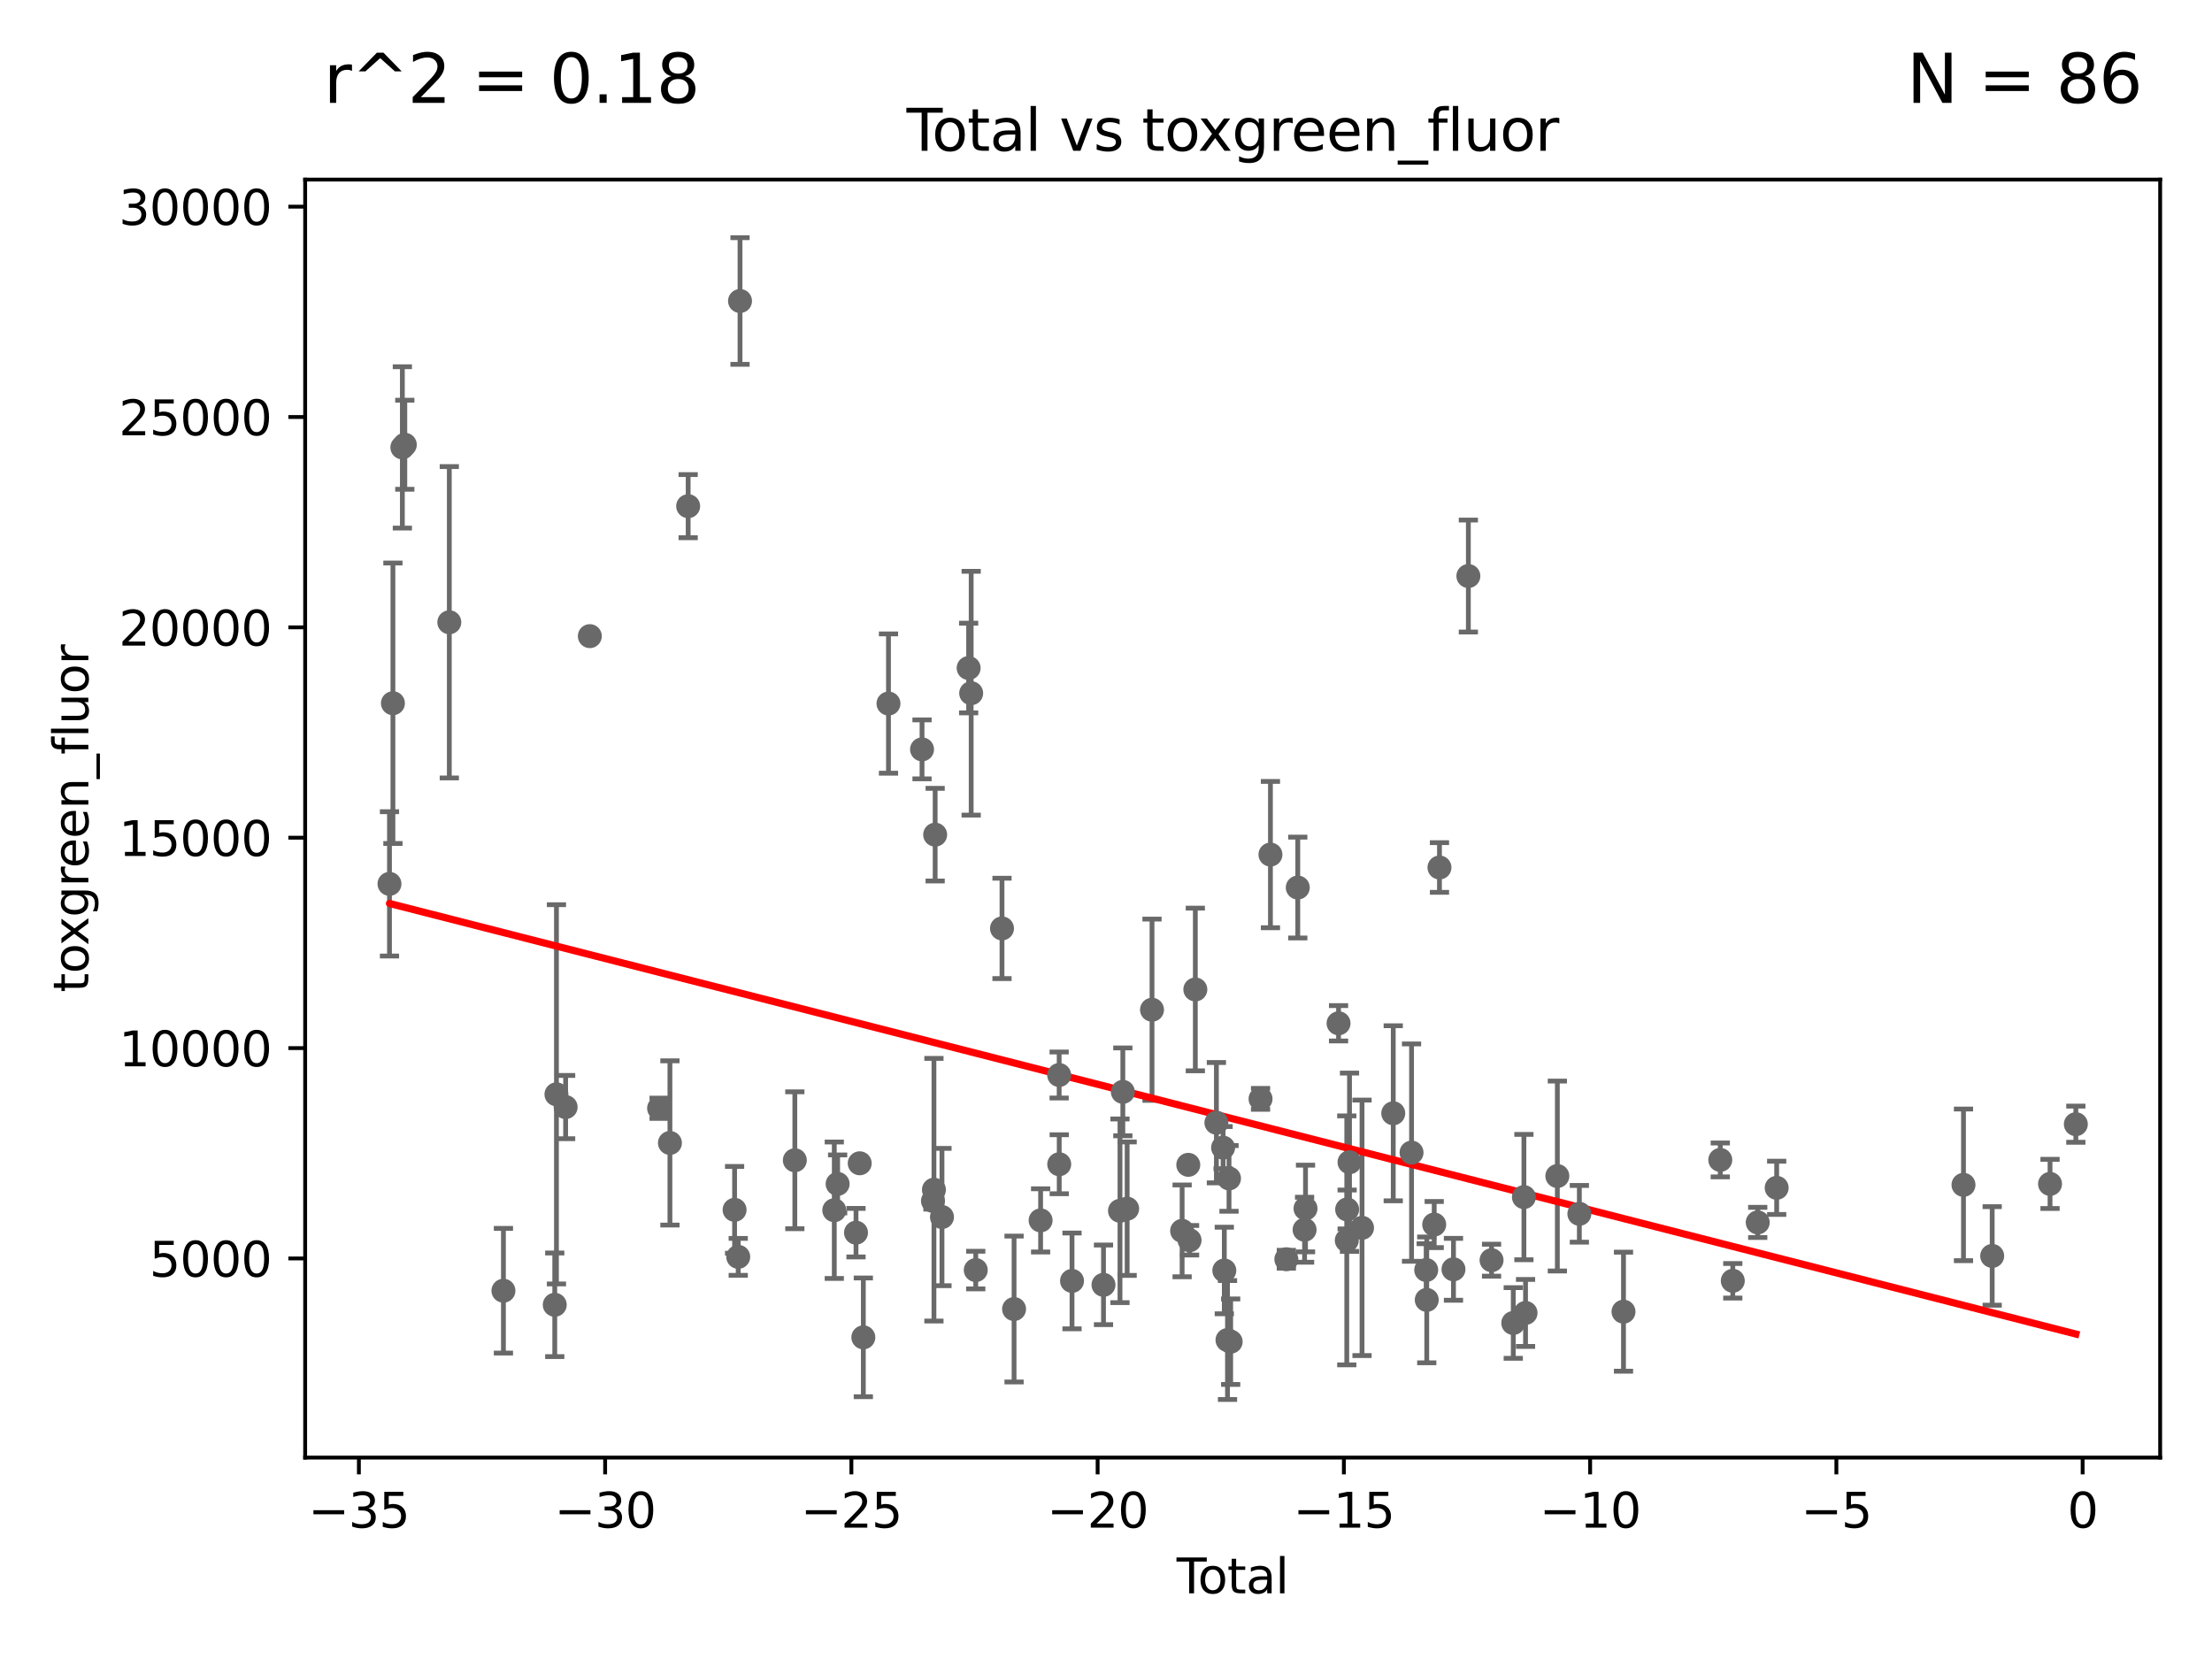 <?xml version="1.0" encoding="utf-8" standalone="no"?>
<!DOCTYPE svg PUBLIC "-//W3C//DTD SVG 1.1//EN"
  "http://www.w3.org/Graphics/SVG/1.1/DTD/svg11.dtd">
<svg xmlns:xlink="http://www.w3.org/1999/xlink" width="460.8pt" height="345.6pt" viewBox="0 0 460.8 345.6" xmlns="http://www.w3.org/2000/svg" version="1.1">
 <defs>
  <style type="text/css">*{stroke-linejoin: round; stroke-linecap: butt}</style>
 </defs>
 <g id="figure_1">
  <g id="patch_1">
   <path d="M 0 345.6 
L 460.8 345.6 
L 460.8 0 
L 0 0 
z
" style="fill: #ffffff"/>
  </g>
  <g id="axes_1">
   <g id="patch_2">
    <path d="M 63.571 303.64 
L 450 303.64 
L 450 37.411 
L 63.571 37.411 
z
" style="fill: #ffffff"/>
   </g>
   <g id="PathCollection_1">
    <defs>
     <path id="md41c1c05d7" d="M 0 1.118 
C 0.297 1.118 0.581 1 0.791 0.791 
C 1 0.581 1.118 0.297 1.118 0 
C 1.118 -0.297 1 -0.581 0.791 -0.791 
C 0.581 -1 0.297 -1.118 0 -1.118 
C -0.297 -1.118 -0.581 -1 -0.791 -0.791 
C -1 -0.581 -1.118 -0.297 -1.118 0 
C -1.118 0.297 -1 0.581 -0.791 0.791 
C -0.581 1 -0.297 1.118 0 1.118 
z
" style="stroke: #696969"/>
    </defs>
    <g clip-path="url(#pb3b4b96b3a)">
     <use xlink:href="#md41c1c05d7" x="432.435" y="234.191" style="fill: #696969; stroke: #696969"/>
     <use xlink:href="#md41c1c05d7" x="122.872" y="132.52" style="fill: #696969; stroke: #696969"/>
     <use xlink:href="#md41c1c05d7" x="220.642" y="223.946" style="fill: #696969; stroke: #696969"/>
     <use xlink:href="#md41c1c05d7" x="220.656" y="242.531" style="fill: #696969; stroke: #696969"/>
     <use xlink:href="#md41c1c05d7" x="117.831" y="230.625" style="fill: #696969; stroke: #696969"/>
     <use xlink:href="#md41c1c05d7" x="115.919" y="227.966" style="fill: #696969; stroke: #696969"/>
     <use xlink:href="#md41c1c05d7" x="115.565" y="271.815" style="fill: #696969; stroke: #696969"/>
     <use xlink:href="#md41c1c05d7" x="223.321" y="266.837" style="fill: #696969; stroke: #696969"/>
     <use xlink:href="#md41c1c05d7" x="229.879" y="267.654" style="fill: #696969; stroke: #696969"/>
     <use xlink:href="#md41c1c05d7" x="216.778" y="254.229" style="fill: #696969; stroke: #696969"/>
     <use xlink:href="#md41c1c05d7" x="233.313" y="252.233" style="fill: #696969; stroke: #696969"/>
     <use xlink:href="#md41c1c05d7" x="234.807" y="251.791" style="fill: #696969; stroke: #696969"/>
     <use xlink:href="#md41c1c05d7" x="104.874" y="268.881" style="fill: #696969; stroke: #696969"/>
     <use xlink:href="#md41c1c05d7" x="239.985" y="210.347" style="fill: #696969; stroke: #696969"/>
     <use xlink:href="#md41c1c05d7" x="246.258" y="256.41" style="fill: #696969; stroke: #696969"/>
     <use xlink:href="#md41c1c05d7" x="247.54" y="242.656" style="fill: #696969; stroke: #696969"/>
     <use xlink:href="#md41c1c05d7" x="165.578" y="241.702" style="fill: #696969; stroke: #696969"/>
     <use xlink:href="#md41c1c05d7" x="249.009" y="206.124" style="fill: #696969; stroke: #696969"/>
     <use xlink:href="#md41c1c05d7" x="93.6" y="129.629" style="fill: #696969; stroke: #696969"/>
     <use xlink:href="#md41c1c05d7" x="233.907" y="227.454" style="fill: #696969; stroke: #696969"/>
     <use xlink:href="#md41c1c05d7" x="211.249" y="272.697" style="fill: #696969; stroke: #696969"/>
     <use xlink:href="#md41c1c05d7" x="208.734" y="193.406" style="fill: #696969; stroke: #696969"/>
     <use xlink:href="#md41c1c05d7" x="203.268" y="264.579" style="fill: #696969; stroke: #696969"/>
     <use xlink:href="#md41c1c05d7" x="173.797" y="252.112" style="fill: #696969; stroke: #696969"/>
     <use xlink:href="#md41c1c05d7" x="174.494" y="246.632" style="fill: #696969; stroke: #696969"/>
     <use xlink:href="#md41c1c05d7" x="178.322" y="256.788" style="fill: #696969; stroke: #696969"/>
     <use xlink:href="#md41c1c05d7" x="179.094" y="242.335" style="fill: #696969; stroke: #696969"/>
     <use xlink:href="#md41c1c05d7" x="154.159" y="62.705" style="fill: #696969; stroke: #696969"/>
     <use xlink:href="#md41c1c05d7" x="153.787" y="261.826" style="fill: #696969; stroke: #696969"/>
     <use xlink:href="#md41c1c05d7" x="153.029" y="252.031" style="fill: #696969; stroke: #696969"/>
     <use xlink:href="#md41c1c05d7" x="179.849" y="278.595" style="fill: #696969; stroke: #696969"/>
     <use xlink:href="#md41c1c05d7" x="185.087" y="146.561" style="fill: #696969; stroke: #696969"/>
     <use xlink:href="#md41c1c05d7" x="143.356" y="105.443" style="fill: #696969; stroke: #696969"/>
     <use xlink:href="#md41c1c05d7" x="192.076" y="156.108" style="fill: #696969; stroke: #696969"/>
     <use xlink:href="#md41c1c05d7" x="139.558" y="238.096" style="fill: #696969; stroke: #696969"/>
     <use xlink:href="#md41c1c05d7" x="194.355" y="250.181" style="fill: #696969; stroke: #696969"/>
     <use xlink:href="#md41c1c05d7" x="137.302" y="230.877" style="fill: #696969; stroke: #696969"/>
     <use xlink:href="#md41c1c05d7" x="194.556" y="247.84" style="fill: #696969; stroke: #696969"/>
     <use xlink:href="#md41c1c05d7" x="194.81" y="173.877" style="fill: #696969; stroke: #696969"/>
     <use xlink:href="#md41c1c05d7" x="196.23" y="253.53" style="fill: #696969; stroke: #696969"/>
     <use xlink:href="#md41c1c05d7" x="201.786" y="139.164" style="fill: #696969; stroke: #696969"/>
     <use xlink:href="#md41c1c05d7" x="202.313" y="144.407" style="fill: #696969; stroke: #696969"/>
     <use xlink:href="#md41c1c05d7" x="253.398" y="233.879" style="fill: #696969; stroke: #696969"/>
     <use xlink:href="#md41c1c05d7" x="254.793" y="239.074" style="fill: #696969; stroke: #696969"/>
     <use xlink:href="#md41c1c05d7" x="247.809" y="258.366" style="fill: #696969; stroke: #696969"/>
     <use xlink:href="#md41c1c05d7" x="255.711" y="279.151" style="fill: #696969; stroke: #696969"/>
     <use xlink:href="#md41c1c05d7" x="255.047" y="264.67" style="fill: #696969; stroke: #696969"/>
     <use xlink:href="#md41c1c05d7" x="297.219" y="270.793" style="fill: #696969; stroke: #696969"/>
     <use xlink:href="#md41c1c05d7" x="298.772" y="255.098" style="fill: #696969; stroke: #696969"/>
     <use xlink:href="#md41c1c05d7" x="299.868" y="180.716" style="fill: #696969; stroke: #696969"/>
     <use xlink:href="#md41c1c05d7" x="302.786" y="264.42" style="fill: #696969; stroke: #696969"/>
     <use xlink:href="#md41c1c05d7" x="305.886" y="119.997" style="fill: #696969; stroke: #696969"/>
     <use xlink:href="#md41c1c05d7" x="310.718" y="262.521" style="fill: #696969; stroke: #696969"/>
     <use xlink:href="#md41c1c05d7" x="315.241" y="275.604" style="fill: #696969; stroke: #696969"/>
     <use xlink:href="#md41c1c05d7" x="317.459" y="249.374" style="fill: #696969; stroke: #696969"/>
     <use xlink:href="#md41c1c05d7" x="294.051" y="240.107" style="fill: #696969; stroke: #696969"/>
     <use xlink:href="#md41c1c05d7" x="317.799" y="273.511" style="fill: #696969; stroke: #696969"/>
     <use xlink:href="#md41c1c05d7" x="329.01" y="252.861" style="fill: #696969; stroke: #696969"/>
     <use xlink:href="#md41c1c05d7" x="338.205" y="273.248" style="fill: #696969; stroke: #696969"/>
     <use xlink:href="#md41c1c05d7" x="358.365" y="241.633" style="fill: #696969; stroke: #696969"/>
     <use xlink:href="#md41c1c05d7" x="360.972" y="266.811" style="fill: #696969; stroke: #696969"/>
     <use xlink:href="#md41c1c05d7" x="366.167" y="254.652" style="fill: #696969; stroke: #696969"/>
     <use xlink:href="#md41c1c05d7" x="370.114" y="247.446" style="fill: #696969; stroke: #696969"/>
     <use xlink:href="#md41c1c05d7" x="409.03" y="246.825" style="fill: #696969; stroke: #696969"/>
     <use xlink:href="#md41c1c05d7" x="415.01" y="261.634" style="fill: #696969; stroke: #696969"/>
     <use xlink:href="#md41c1c05d7" x="427.061" y="246.629" style="fill: #696969; stroke: #696969"/>
     <use xlink:href="#md41c1c05d7" x="324.424" y="244.989" style="fill: #696969; stroke: #696969"/>
     <use xlink:href="#md41c1c05d7" x="290.24" y="231.917" style="fill: #696969; stroke: #696969"/>
     <use xlink:href="#md41c1c05d7" x="297.106" y="264.565" style="fill: #696969; stroke: #696969"/>
     <use xlink:href="#md41c1c05d7" x="281.128" y="242.114" style="fill: #696969; stroke: #696969"/>
     <use xlink:href="#md41c1c05d7" x="262.596" y="228.914" style="fill: #696969; stroke: #696969"/>
     <use xlink:href="#md41c1c05d7" x="256.026" y="245.486" style="fill: #696969; stroke: #696969"/>
     <use xlink:href="#md41c1c05d7" x="283.735" y="255.777" style="fill: #696969; stroke: #696969"/>
     <use xlink:href="#md41c1c05d7" x="81.136" y="184.127" style="fill: #696969; stroke: #696969"/>
     <use xlink:href="#md41c1c05d7" x="264.656" y="178.023" style="fill: #696969; stroke: #696969"/>
     <use xlink:href="#md41c1c05d7" x="267.97" y="262.325" style="fill: #696969; stroke: #696969"/>
     <use xlink:href="#md41c1c05d7" x="270.35" y="184.893" style="fill: #696969; stroke: #696969"/>
     <use xlink:href="#md41c1c05d7" x="271.769" y="256.179" style="fill: #696969; stroke: #696969"/>
     <use xlink:href="#md41c1c05d7" x="256.371" y="279.5" style="fill: #696969; stroke: #696969"/>
     <use xlink:href="#md41c1c05d7" x="81.852" y="146.496" style="fill: #696969; stroke: #696969"/>
     <use xlink:href="#md41c1c05d7" x="83.819" y="93.206" style="fill: #696969; stroke: #696969"/>
     <use xlink:href="#md41c1c05d7" x="278.845" y="213.171" style="fill: #696969; stroke: #696969"/>
     <use xlink:href="#md41c1c05d7" x="280.558" y="258.392" style="fill: #696969; stroke: #696969"/>
     <use xlink:href="#md41c1c05d7" x="84.33" y="92.646" style="fill: #696969; stroke: #696969"/>
     <use xlink:href="#md41c1c05d7" x="280.635" y="251.952" style="fill: #696969; stroke: #696969"/>
     <use xlink:href="#md41c1c05d7" x="271.963" y="251.752" style="fill: #696969; stroke: #696969"/>
    </g>
   </g>
   <g id="matplotlib.axis_1">
    <g id="xtick_1">
     <g id="line2d_1">
      <defs>
       <path id="m4fce1cc117" d="M 0 0 
L 0 3.5 
" style="stroke: #000000; stroke-width: 0.8"/>
      </defs>
      <g>
       <use xlink:href="#m4fce1cc117" x="74.761" y="303.64" style="stroke: #000000; stroke-width: 0.8"/>
      </g>
     </g>
     <g id="text_1">
      <!-- −35 -->
      <g transform="translate(64.208 318.238)scale(0.1 -0.1)">
       <defs>
        <path id="DejaVuSans-2212" d="M 678 2272 
L 4684 2272 
L 4684 1741 
L 678 1741 
L 678 2272 
z
" transform="scale(0.016)"/>
        <path id="DejaVuSans-33" d="M 2597 2516 
Q 3050 2419 3304 2112 
Q 3559 1806 3559 1356 
Q 3559 666 3084 287 
Q 2609 -91 1734 -91 
Q 1441 -91 1130 -33 
Q 819 25 488 141 
L 488 750 
Q 750 597 1062 519 
Q 1375 441 1716 441 
Q 2309 441 2620 675 
Q 2931 909 2931 1356 
Q 2931 1769 2642 2001 
Q 2353 2234 1838 2234 
L 1294 2234 
L 1294 2753 
L 1863 2753 
Q 2328 2753 2575 2939 
Q 2822 3125 2822 3475 
Q 2822 3834 2567 4026 
Q 2313 4219 1838 4219 
Q 1578 4219 1281 4162 
Q 984 4106 628 3988 
L 628 4550 
Q 988 4650 1302 4700 
Q 1616 4750 1894 4750 
Q 2613 4750 3031 4423 
Q 3450 4097 3450 3541 
Q 3450 3153 3228 2886 
Q 3006 2619 2597 2516 
z
" transform="scale(0.016)"/>
        <path id="DejaVuSans-35" d="M 691 4666 
L 3169 4666 
L 3169 4134 
L 1269 4134 
L 1269 2991 
Q 1406 3038 1543 3061 
Q 1681 3084 1819 3084 
Q 2600 3084 3056 2656 
Q 3513 2228 3513 1497 
Q 3513 744 3044 326 
Q 2575 -91 1722 -91 
Q 1428 -91 1123 -41 
Q 819 9 494 109 
L 494 744 
Q 775 591 1075 516 
Q 1375 441 1709 441 
Q 2250 441 2565 725 
Q 2881 1009 2881 1497 
Q 2881 1984 2565 2268 
Q 2250 2553 1709 2553 
Q 1456 2553 1204 2497 
Q 953 2441 691 2322 
L 691 4666 
z
" transform="scale(0.016)"/>
       </defs>
       <use xlink:href="#DejaVuSans-2212"/>
       <use xlink:href="#DejaVuSans-33" x="83.789"/>
       <use xlink:href="#DejaVuSans-35" x="147.412"/>
      </g>
     </g>
    </g>
    <g id="xtick_2">
     <g id="line2d_2">
      <g>
       <use xlink:href="#m4fce1cc117" x="126.059" y="303.64" style="stroke: #000000; stroke-width: 0.8"/>
      </g>
     </g>
     <g id="text_2">
      <!-- −30 -->
      <g transform="translate(115.507 318.238)scale(0.1 -0.1)">
       <defs>
        <path id="DejaVuSans-30" d="M 2034 4250 
Q 1547 4250 1301 3770 
Q 1056 3291 1056 2328 
Q 1056 1369 1301 889 
Q 1547 409 2034 409 
Q 2525 409 2770 889 
Q 3016 1369 3016 2328 
Q 3016 3291 2770 3770 
Q 2525 4250 2034 4250 
z
M 2034 4750 
Q 2819 4750 3233 4129 
Q 3647 3509 3647 2328 
Q 3647 1150 3233 529 
Q 2819 -91 2034 -91 
Q 1250 -91 836 529 
Q 422 1150 422 2328 
Q 422 3509 836 4129 
Q 1250 4750 2034 4750 
z
" transform="scale(0.016)"/>
       </defs>
       <use xlink:href="#DejaVuSans-2212"/>
       <use xlink:href="#DejaVuSans-33" x="83.789"/>
       <use xlink:href="#DejaVuSans-30" x="147.412"/>
      </g>
     </g>
    </g>
    <g id="xtick_3">
     <g id="line2d_3">
      <g>
       <use xlink:href="#m4fce1cc117" x="177.358" y="303.64" style="stroke: #000000; stroke-width: 0.8"/>
      </g>
     </g>
     <g id="text_3">
      <!-- −25 -->
      <g transform="translate(166.806 318.238)scale(0.1 -0.1)">
       <defs>
        <path id="DejaVuSans-32" d="M 1228 531 
L 3431 531 
L 3431 0 
L 469 0 
L 469 531 
Q 828 903 1448 1529 
Q 2069 2156 2228 2338 
Q 2531 2678 2651 2914 
Q 2772 3150 2772 3378 
Q 2772 3750 2511 3984 
Q 2250 4219 1831 4219 
Q 1534 4219 1204 4116 
Q 875 4013 500 3803 
L 500 4441 
Q 881 4594 1212 4672 
Q 1544 4750 1819 4750 
Q 2544 4750 2975 4387 
Q 3406 4025 3406 3419 
Q 3406 3131 3298 2873 
Q 3191 2616 2906 2266 
Q 2828 2175 2409 1742 
Q 1991 1309 1228 531 
z
" transform="scale(0.016)"/>
       </defs>
       <use xlink:href="#DejaVuSans-2212"/>
       <use xlink:href="#DejaVuSans-32" x="83.789"/>
       <use xlink:href="#DejaVuSans-35" x="147.412"/>
      </g>
     </g>
    </g>
    <g id="xtick_4">
     <g id="line2d_4">
      <g>
       <use xlink:href="#m4fce1cc117" x="228.656" y="303.64" style="stroke: #000000; stroke-width: 0.8"/>
      </g>
     </g>
     <g id="text_4">
      <!-- −20 -->
      <g transform="translate(218.104 318.238)scale(0.1 -0.1)">
       <use xlink:href="#DejaVuSans-2212"/>
       <use xlink:href="#DejaVuSans-32" x="83.789"/>
       <use xlink:href="#DejaVuSans-30" x="147.412"/>
      </g>
     </g>
    </g>
    <g id="xtick_5">
     <g id="line2d_5">
      <g>
       <use xlink:href="#m4fce1cc117" x="279.955" y="303.64" style="stroke: #000000; stroke-width: 0.8"/>
      </g>
     </g>
     <g id="text_5">
      <!-- −15 -->
      <g transform="translate(269.403 318.238)scale(0.1 -0.1)">
       <defs>
        <path id="DejaVuSans-31" d="M 794 531 
L 1825 531 
L 1825 4091 
L 703 3866 
L 703 4441 
L 1819 4666 
L 2450 4666 
L 2450 531 
L 3481 531 
L 3481 0 
L 794 0 
L 794 531 
z
" transform="scale(0.016)"/>
       </defs>
       <use xlink:href="#DejaVuSans-2212"/>
       <use xlink:href="#DejaVuSans-31" x="83.789"/>
       <use xlink:href="#DejaVuSans-35" x="147.412"/>
      </g>
     </g>
    </g>
    <g id="xtick_6">
     <g id="line2d_6">
      <g>
       <use xlink:href="#m4fce1cc117" x="331.253" y="303.64" style="stroke: #000000; stroke-width: 0.8"/>
      </g>
     </g>
     <g id="text_6">
      <!-- −10 -->
      <g transform="translate(320.701 318.238)scale(0.1 -0.1)">
       <use xlink:href="#DejaVuSans-2212"/>
       <use xlink:href="#DejaVuSans-31" x="83.789"/>
       <use xlink:href="#DejaVuSans-30" x="147.412"/>
      </g>
     </g>
    </g>
    <g id="xtick_7">
     <g id="line2d_7">
      <g>
       <use xlink:href="#m4fce1cc117" x="382.552" y="303.64" style="stroke: #000000; stroke-width: 0.8"/>
      </g>
     </g>
     <g id="text_7">
      <!-- −5 -->
      <g transform="translate(375.181 318.238)scale(0.1 -0.1)">
       <use xlink:href="#DejaVuSans-2212"/>
       <use xlink:href="#DejaVuSans-35" x="83.789"/>
      </g>
     </g>
    </g>
    <g id="xtick_8">
     <g id="line2d_8">
      <g>
       <use xlink:href="#m4fce1cc117" x="433.851" y="303.64" style="stroke: #000000; stroke-width: 0.8"/>
      </g>
     </g>
     <g id="text_8">
      <!-- 0 -->
      <g transform="translate(430.669 318.238)scale(0.1 -0.1)">
       <use xlink:href="#DejaVuSans-30"/>
      </g>
     </g>
    </g>
    <g id="text_9">
     <!-- Total -->
     <g transform="translate(245.109 331.917)scale(0.1 -0.1)">
      <defs>
       <path id="DejaVuSans-54" d="M -19 4666 
L 3928 4666 
L 3928 4134 
L 2272 4134 
L 2272 0 
L 1638 0 
L 1638 4134 
L -19 4134 
L -19 4666 
z
" transform="scale(0.016)"/>
       <path id="DejaVuSans-6f" d="M 1959 3097 
Q 1497 3097 1228 2736 
Q 959 2375 959 1747 
Q 959 1119 1226 758 
Q 1494 397 1959 397 
Q 2419 397 2687 759 
Q 2956 1122 2956 1747 
Q 2956 2369 2687 2733 
Q 2419 3097 1959 3097 
z
M 1959 3584 
Q 2709 3584 3137 3096 
Q 3566 2609 3566 1747 
Q 3566 888 3137 398 
Q 2709 -91 1959 -91 
Q 1206 -91 779 398 
Q 353 888 353 1747 
Q 353 2609 779 3096 
Q 1206 3584 1959 3584 
z
" transform="scale(0.016)"/>
       <path id="DejaVuSans-74" d="M 1172 4494 
L 1172 3500 
L 2356 3500 
L 2356 3053 
L 1172 3053 
L 1172 1153 
Q 1172 725 1289 603 
Q 1406 481 1766 481 
L 2356 481 
L 2356 0 
L 1766 0 
Q 1100 0 847 248 
Q 594 497 594 1153 
L 594 3053 
L 172 3053 
L 172 3500 
L 594 3500 
L 594 4494 
L 1172 4494 
z
" transform="scale(0.016)"/>
       <path id="DejaVuSans-61" d="M 2194 1759 
Q 1497 1759 1228 1600 
Q 959 1441 959 1056 
Q 959 750 1161 570 
Q 1363 391 1709 391 
Q 2188 391 2477 730 
Q 2766 1069 2766 1631 
L 2766 1759 
L 2194 1759 
z
M 3341 1997 
L 3341 0 
L 2766 0 
L 2766 531 
Q 2569 213 2275 61 
Q 1981 -91 1556 -91 
Q 1019 -91 701 211 
Q 384 513 384 1019 
Q 384 1609 779 1909 
Q 1175 2209 1959 2209 
L 2766 2209 
L 2766 2266 
Q 2766 2663 2505 2880 
Q 2244 3097 1772 3097 
Q 1472 3097 1187 3025 
Q 903 2953 641 2809 
L 641 3341 
Q 956 3463 1253 3523 
Q 1550 3584 1831 3584 
Q 2591 3584 2966 3190 
Q 3341 2797 3341 1997 
z
" transform="scale(0.016)"/>
       <path id="DejaVuSans-6c" d="M 603 4863 
L 1178 4863 
L 1178 0 
L 603 0 
L 603 4863 
z
" transform="scale(0.016)"/>
      </defs>
      <use xlink:href="#DejaVuSans-54"/>
      <use xlink:href="#DejaVuSans-6f" x="44.084"/>
      <use xlink:href="#DejaVuSans-74" x="105.266"/>
      <use xlink:href="#DejaVuSans-61" x="144.475"/>
      <use xlink:href="#DejaVuSans-6c" x="205.754"/>
     </g>
    </g>
   </g>
   <g id="matplotlib.axis_2">
    <g id="ytick_1">
     <g id="line2d_9">
      <defs>
       <path id="m0f28068691" d="M 0 0 
L -3.5 0 
" style="stroke: #000000; stroke-width: 0.8"/>
      </defs>
      <g>
       <use xlink:href="#m0f28068691" x="63.571" y="262.154" style="stroke: #000000; stroke-width: 0.8"/>
      </g>
     </g>
     <g id="text_10">
      <!-- 5000 -->
      <g transform="translate(31.121 265.953)scale(0.1 -0.1)">
       <use xlink:href="#DejaVuSans-35"/>
       <use xlink:href="#DejaVuSans-30" x="63.623"/>
       <use xlink:href="#DejaVuSans-30" x="127.246"/>
       <use xlink:href="#DejaVuSans-30" x="190.869"/>
      </g>
     </g>
    </g>
    <g id="ytick_2">
     <g id="line2d_10">
      <g>
       <use xlink:href="#m0f28068691" x="63.571" y="218.334" style="stroke: #000000; stroke-width: 0.8"/>
      </g>
     </g>
     <g id="text_11">
      <!-- 10000 -->
      <g transform="translate(24.759 222.133)scale(0.1 -0.1)">
       <use xlink:href="#DejaVuSans-31"/>
       <use xlink:href="#DejaVuSans-30" x="63.623"/>
       <use xlink:href="#DejaVuSans-30" x="127.246"/>
       <use xlink:href="#DejaVuSans-30" x="190.869"/>
       <use xlink:href="#DejaVuSans-30" x="254.492"/>
      </g>
     </g>
    </g>
    <g id="ytick_3">
     <g id="line2d_11">
      <g>
       <use xlink:href="#m0f28068691" x="63.571" y="174.513" style="stroke: #000000; stroke-width: 0.8"/>
      </g>
     </g>
     <g id="text_12">
      <!-- 15000 -->
      <g transform="translate(24.759 178.312)scale(0.1 -0.1)">
       <use xlink:href="#DejaVuSans-31"/>
       <use xlink:href="#DejaVuSans-35" x="63.623"/>
       <use xlink:href="#DejaVuSans-30" x="127.246"/>
       <use xlink:href="#DejaVuSans-30" x="190.869"/>
       <use xlink:href="#DejaVuSans-30" x="254.492"/>
      </g>
     </g>
    </g>
    <g id="ytick_4">
     <g id="line2d_12">
      <g>
       <use xlink:href="#m0f28068691" x="63.571" y="130.692" style="stroke: #000000; stroke-width: 0.8"/>
      </g>
     </g>
     <g id="text_13">
      <!-- 20000 -->
      <g transform="translate(24.759 134.492)scale(0.1 -0.1)">
       <use xlink:href="#DejaVuSans-32"/>
       <use xlink:href="#DejaVuSans-30" x="63.623"/>
       <use xlink:href="#DejaVuSans-30" x="127.246"/>
       <use xlink:href="#DejaVuSans-30" x="190.869"/>
       <use xlink:href="#DejaVuSans-30" x="254.492"/>
      </g>
     </g>
    </g>
    <g id="ytick_5">
     <g id="line2d_13">
      <g>
       <use xlink:href="#m0f28068691" x="63.571" y="86.872" style="stroke: #000000; stroke-width: 0.8"/>
      </g>
     </g>
     <g id="text_14">
      <!-- 25000 -->
      <g transform="translate(24.759 90.671)scale(0.1 -0.1)">
       <use xlink:href="#DejaVuSans-32"/>
       <use xlink:href="#DejaVuSans-35" x="63.623"/>
       <use xlink:href="#DejaVuSans-30" x="127.246"/>
       <use xlink:href="#DejaVuSans-30" x="190.869"/>
       <use xlink:href="#DejaVuSans-30" x="254.492"/>
      </g>
     </g>
    </g>
    <g id="ytick_6">
     <g id="line2d_14">
      <g>
       <use xlink:href="#m0f28068691" x="63.571" y="43.051" style="stroke: #000000; stroke-width: 0.8"/>
      </g>
     </g>
     <g id="text_15">
      <!-- 30000 -->
      <g transform="translate(24.759 46.85)scale(0.1 -0.1)">
       <use xlink:href="#DejaVuSans-33"/>
       <use xlink:href="#DejaVuSans-30" x="63.623"/>
       <use xlink:href="#DejaVuSans-30" x="127.246"/>
       <use xlink:href="#DejaVuSans-30" x="190.869"/>
       <use xlink:href="#DejaVuSans-30" x="254.492"/>
      </g>
     </g>
    </g>
    <g id="text_16">
     <!-- toxgreen_fluor -->
     <g transform="translate(18.401 206.72)rotate(-90)scale(0.1 -0.1)">
      <defs>
       <path id="DejaVuSans-78" d="M 3513 3500 
L 2247 1797 
L 3578 0 
L 2900 0 
L 1881 1375 
L 863 0 
L 184 0 
L 1544 1831 
L 300 3500 
L 978 3500 
L 1906 2253 
L 2834 3500 
L 3513 3500 
z
" transform="scale(0.016)"/>
       <path id="DejaVuSans-67" d="M 2906 1791 
Q 2906 2416 2648 2759 
Q 2391 3103 1925 3103 
Q 1463 3103 1205 2759 
Q 947 2416 947 1791 
Q 947 1169 1205 825 
Q 1463 481 1925 481 
Q 2391 481 2648 825 
Q 2906 1169 2906 1791 
z
M 3481 434 
Q 3481 -459 3084 -895 
Q 2688 -1331 1869 -1331 
Q 1566 -1331 1297 -1286 
Q 1028 -1241 775 -1147 
L 775 -588 
Q 1028 -725 1275 -790 
Q 1522 -856 1778 -856 
Q 2344 -856 2625 -561 
Q 2906 -266 2906 331 
L 2906 616 
Q 2728 306 2450 153 
Q 2172 0 1784 0 
Q 1141 0 747 490 
Q 353 981 353 1791 
Q 353 2603 747 3093 
Q 1141 3584 1784 3584 
Q 2172 3584 2450 3431 
Q 2728 3278 2906 2969 
L 2906 3500 
L 3481 3500 
L 3481 434 
z
" transform="scale(0.016)"/>
       <path id="DejaVuSans-72" d="M 2631 2963 
Q 2534 3019 2420 3045 
Q 2306 3072 2169 3072 
Q 1681 3072 1420 2755 
Q 1159 2438 1159 1844 
L 1159 0 
L 581 0 
L 581 3500 
L 1159 3500 
L 1159 2956 
Q 1341 3275 1631 3429 
Q 1922 3584 2338 3584 
Q 2397 3584 2469 3576 
Q 2541 3569 2628 3553 
L 2631 2963 
z
" transform="scale(0.016)"/>
       <path id="DejaVuSans-65" d="M 3597 1894 
L 3597 1613 
L 953 1613 
Q 991 1019 1311 708 
Q 1631 397 2203 397 
Q 2534 397 2845 478 
Q 3156 559 3463 722 
L 3463 178 
Q 3153 47 2828 -22 
Q 2503 -91 2169 -91 
Q 1331 -91 842 396 
Q 353 884 353 1716 
Q 353 2575 817 3079 
Q 1281 3584 2069 3584 
Q 2775 3584 3186 3129 
Q 3597 2675 3597 1894 
z
M 3022 2063 
Q 3016 2534 2758 2815 
Q 2500 3097 2075 3097 
Q 1594 3097 1305 2825 
Q 1016 2553 972 2059 
L 3022 2063 
z
" transform="scale(0.016)"/>
       <path id="DejaVuSans-6e" d="M 3513 2113 
L 3513 0 
L 2938 0 
L 2938 2094 
Q 2938 2591 2744 2837 
Q 2550 3084 2163 3084 
Q 1697 3084 1428 2787 
Q 1159 2491 1159 1978 
L 1159 0 
L 581 0 
L 581 3500 
L 1159 3500 
L 1159 2956 
Q 1366 3272 1645 3428 
Q 1925 3584 2291 3584 
Q 2894 3584 3203 3211 
Q 3513 2838 3513 2113 
z
" transform="scale(0.016)"/>
       <path id="DejaVuSans-5f" d="M 3263 -1063 
L 3263 -1509 
L -63 -1509 
L -63 -1063 
L 3263 -1063 
z
" transform="scale(0.016)"/>
       <path id="DejaVuSans-66" d="M 2375 4863 
L 2375 4384 
L 1825 4384 
Q 1516 4384 1395 4259 
Q 1275 4134 1275 3809 
L 1275 3500 
L 2222 3500 
L 2222 3053 
L 1275 3053 
L 1275 0 
L 697 0 
L 697 3053 
L 147 3053 
L 147 3500 
L 697 3500 
L 697 3744 
Q 697 4328 969 4595 
Q 1241 4863 1831 4863 
L 2375 4863 
z
" transform="scale(0.016)"/>
       <path id="DejaVuSans-75" d="M 544 1381 
L 544 3500 
L 1119 3500 
L 1119 1403 
Q 1119 906 1312 657 
Q 1506 409 1894 409 
Q 2359 409 2629 706 
Q 2900 1003 2900 1516 
L 2900 3500 
L 3475 3500 
L 3475 0 
L 2900 0 
L 2900 538 
Q 2691 219 2414 64 
Q 2138 -91 1772 -91 
Q 1169 -91 856 284 
Q 544 659 544 1381 
z
M 1991 3584 
L 1991 3584 
z
" transform="scale(0.016)"/>
      </defs>
      <use xlink:href="#DejaVuSans-74"/>
      <use xlink:href="#DejaVuSans-6f" x="39.209"/>
      <use xlink:href="#DejaVuSans-78" x="97.266"/>
      <use xlink:href="#DejaVuSans-67" x="156.445"/>
      <use xlink:href="#DejaVuSans-72" x="219.922"/>
      <use xlink:href="#DejaVuSans-65" x="258.785"/>
      <use xlink:href="#DejaVuSans-65" x="320.309"/>
      <use xlink:href="#DejaVuSans-6e" x="381.832"/>
      <use xlink:href="#DejaVuSans-5f" x="445.211"/>
      <use xlink:href="#DejaVuSans-66" x="495.211"/>
      <use xlink:href="#DejaVuSans-6c" x="530.416"/>
      <use xlink:href="#DejaVuSans-75" x="558.199"/>
      <use xlink:href="#DejaVuSans-6f" x="621.578"/>
      <use xlink:href="#DejaVuSans-72" x="682.76"/>
     </g>
    </g>
   </g>
   <g id="LineCollection_1">
    <path d="M 432.435 237.956 
L 432.435 230.426 
" clip-path="url(#pb3b4b96b3a)" style="fill: none; stroke: #696969"/>
    <path d="M 122.872 133.119 
L 122.872 131.921 
" clip-path="url(#pb3b4b96b3a)" style="fill: none; stroke: #696969"/>
    <path d="M 220.642 228.739 
L 220.642 219.152 
" clip-path="url(#pb3b4b96b3a)" style="fill: none; stroke: #696969"/>
    <path d="M 220.656 248.675 
L 220.656 236.388 
" clip-path="url(#pb3b4b96b3a)" style="fill: none; stroke: #696969"/>
    <path d="M 117.831 237.217 
L 117.831 224.033 
" clip-path="url(#pb3b4b96b3a)" style="fill: none; stroke: #696969"/>
    <path d="M 115.919 267.466 
L 115.919 188.466 
" clip-path="url(#pb3b4b96b3a)" style="fill: none; stroke: #696969"/>
    <path d="M 115.565 282.607 
L 115.565 261.022 
" clip-path="url(#pb3b4b96b3a)" style="fill: none; stroke: #696969"/>
    <path d="M 223.321 276.814 
L 223.321 256.861 
" clip-path="url(#pb3b4b96b3a)" style="fill: none; stroke: #696969"/>
    <path d="M 229.879 275.947 
L 229.879 259.361 
" clip-path="url(#pb3b4b96b3a)" style="fill: none; stroke: #696969"/>
    <path d="M 216.778 260.814 
L 216.778 247.644 
" clip-path="url(#pb3b4b96b3a)" style="fill: none; stroke: #696969"/>
    <path d="M 233.313 271.363 
L 233.313 233.104 
" clip-path="url(#pb3b4b96b3a)" style="fill: none; stroke: #696969"/>
    <path d="M 234.807 265.69 
L 234.807 237.891 
" clip-path="url(#pb3b4b96b3a)" style="fill: none; stroke: #696969"/>
    <path d="M 104.874 281.864 
L 104.874 255.898 
" clip-path="url(#pb3b4b96b3a)" style="fill: none; stroke: #696969"/>
    <path d="M 239.985 229.23 
L 239.985 191.464 
" clip-path="url(#pb3b4b96b3a)" style="fill: none; stroke: #696969"/>
    <path d="M 246.258 265.972 
L 246.258 246.848 
" clip-path="url(#pb3b4b96b3a)" style="fill: none; stroke: #696969"/>
    <path d="M 247.54 243.26 
L 247.54 242.051 
" clip-path="url(#pb3b4b96b3a)" style="fill: none; stroke: #696969"/>
    <path d="M 165.578 255.963 
L 165.578 227.441 
" clip-path="url(#pb3b4b96b3a)" style="fill: none; stroke: #696969"/>
    <path d="M 249.009 223.071 
L 249.009 189.177 
" clip-path="url(#pb3b4b96b3a)" style="fill: none; stroke: #696969"/>
    <path d="M 93.6 162.059 
L 93.6 97.199 
" clip-path="url(#pb3b4b96b3a)" style="fill: none; stroke: #696969"/>
    <path d="M 233.907 236.605 
L 233.907 218.302 
" clip-path="url(#pb3b4b96b3a)" style="fill: none; stroke: #696969"/>
    <path d="M 211.249 287.892 
L 211.249 257.502 
" clip-path="url(#pb3b4b96b3a)" style="fill: none; stroke: #696969"/>
    <path d="M 208.734 203.859 
L 208.734 182.953 
" clip-path="url(#pb3b4b96b3a)" style="fill: none; stroke: #696969"/>
    <path d="M 203.268 268.498 
L 203.268 260.661 
" clip-path="url(#pb3b4b96b3a)" style="fill: none; stroke: #696969"/>
    <path d="M 173.797 266.321 
L 173.797 237.903 
" clip-path="url(#pb3b4b96b3a)" style="fill: none; stroke: #696969"/>
    <path d="M 174.494 252.671 
L 174.494 240.592 
" clip-path="url(#pb3b4b96b3a)" style="fill: none; stroke: #696969"/>
    <path d="M 178.322 261.845 
L 178.322 251.731 
" clip-path="url(#pb3b4b96b3a)" style="fill: none; stroke: #696969"/>
    <path d="M 179.094 243.14 
L 179.094 241.53 
" clip-path="url(#pb3b4b96b3a)" style="fill: none; stroke: #696969"/>
    <path d="M 154.159 75.897 
L 154.159 49.513 
" clip-path="url(#pb3b4b96b3a)" style="fill: none; stroke: #696969"/>
    <path d="M 153.787 265.672 
L 153.787 257.979 
" clip-path="url(#pb3b4b96b3a)" style="fill: none; stroke: #696969"/>
    <path d="M 153.029 261.067 
L 153.029 242.995 
" clip-path="url(#pb3b4b96b3a)" style="fill: none; stroke: #696969"/>
    <path d="M 179.849 290.963 
L 179.849 266.227 
" clip-path="url(#pb3b4b96b3a)" style="fill: none; stroke: #696969"/>
    <path d="M 185.087 161.073 
L 185.087 132.05 
" clip-path="url(#pb3b4b96b3a)" style="fill: none; stroke: #696969"/>
    <path d="M 143.356 112.019 
L 143.356 98.867 
" clip-path="url(#pb3b4b96b3a)" style="fill: none; stroke: #696969"/>
    <path d="M 192.076 162.247 
L 192.076 149.969 
" clip-path="url(#pb3b4b96b3a)" style="fill: none; stroke: #696969"/>
    <path d="M 139.558 255.204 
L 139.558 220.989 
" clip-path="url(#pb3b4b96b3a)" style="fill: none; stroke: #696969"/>
    <path d="M 194.355 251.884 
L 194.355 248.478 
" clip-path="url(#pb3b4b96b3a)" style="fill: none; stroke: #696969"/>
    <path d="M 137.302 232.989 
L 137.302 228.765 
" clip-path="url(#pb3b4b96b3a)" style="fill: none; stroke: #696969"/>
    <path d="M 194.556 275.198 
L 194.556 220.483 
" clip-path="url(#pb3b4b96b3a)" style="fill: none; stroke: #696969"/>
    <path d="M 194.81 183.526 
L 194.81 164.229 
" clip-path="url(#pb3b4b96b3a)" style="fill: none; stroke: #696969"/>
    <path d="M 196.23 267.831 
L 196.23 239.229 
" clip-path="url(#pb3b4b96b3a)" style="fill: none; stroke: #696969"/>
    <path d="M 201.786 148.504 
L 201.786 129.825 
" clip-path="url(#pb3b4b96b3a)" style="fill: none; stroke: #696969"/>
    <path d="M 202.313 169.801 
L 202.313 119.013 
" clip-path="url(#pb3b4b96b3a)" style="fill: none; stroke: #696969"/>
    <path d="M 253.398 246.412 
L 253.398 221.345 
" clip-path="url(#pb3b4b96b3a)" style="fill: none; stroke: #696969"/>
    <path d="M 254.793 243.463 
L 254.793 234.685 
" clip-path="url(#pb3b4b96b3a)" style="fill: none; stroke: #696969"/>
    <path d="M 247.809 261.445 
L 247.809 255.287 
" clip-path="url(#pb3b4b96b3a)" style="fill: none; stroke: #696969"/>
    <path d="M 255.711 291.539 
L 255.711 266.764 
" clip-path="url(#pb3b4b96b3a)" style="fill: none; stroke: #696969"/>
    <path d="M 255.047 273.688 
L 255.047 255.653 
" clip-path="url(#pb3b4b96b3a)" style="fill: none; stroke: #696969"/>
    <path d="M 297.219 283.899 
L 297.219 257.687 
" clip-path="url(#pb3b4b96b3a)" style="fill: none; stroke: #696969"/>
    <path d="M 298.772 259.902 
L 298.772 250.295 
" clip-path="url(#pb3b4b96b3a)" style="fill: none; stroke: #696969"/>
    <path d="M 299.868 185.89 
L 299.868 175.541 
" clip-path="url(#pb3b4b96b3a)" style="fill: none; stroke: #696969"/>
    <path d="M 302.786 270.866 
L 302.786 257.974 
" clip-path="url(#pb3b4b96b3a)" style="fill: none; stroke: #696969"/>
    <path d="M 305.886 131.659 
L 305.886 108.335 
" clip-path="url(#pb3b4b96b3a)" style="fill: none; stroke: #696969"/>
    <path d="M 310.718 265.851 
L 310.718 259.19 
" clip-path="url(#pb3b4b96b3a)" style="fill: none; stroke: #696969"/>
    <path d="M 315.241 282.964 
L 315.241 268.244 
" clip-path="url(#pb3b4b96b3a)" style="fill: none; stroke: #696969"/>
    <path d="M 317.459 262.43 
L 317.459 236.318 
" clip-path="url(#pb3b4b96b3a)" style="fill: none; stroke: #696969"/>
    <path d="M 294.051 262.745 
L 294.051 217.47 
" clip-path="url(#pb3b4b96b3a)" style="fill: none; stroke: #696969"/>
    <path d="M 317.799 280.486 
L 317.799 266.536 
" clip-path="url(#pb3b4b96b3a)" style="fill: none; stroke: #696969"/>
    <path d="M 329.01 258.77 
L 329.01 246.952 
" clip-path="url(#pb3b4b96b3a)" style="fill: none; stroke: #696969"/>
    <path d="M 338.205 285.645 
L 338.205 260.85 
" clip-path="url(#pb3b4b96b3a)" style="fill: none; stroke: #696969"/>
    <path d="M 358.365 245.162 
L 358.365 238.104 
" clip-path="url(#pb3b4b96b3a)" style="fill: none; stroke: #696969"/>
    <path d="M 360.972 270.408 
L 360.972 263.214 
" clip-path="url(#pb3b4b96b3a)" style="fill: none; stroke: #696969"/>
    <path d="M 366.167 257.794 
L 366.167 251.511 
" clip-path="url(#pb3b4b96b3a)" style="fill: none; stroke: #696969"/>
    <path d="M 370.114 252.991 
L 370.114 241.901 
" clip-path="url(#pb3b4b96b3a)" style="fill: none; stroke: #696969"/>
    <path d="M 409.03 262.621 
L 409.03 231.03 
" clip-path="url(#pb3b4b96b3a)" style="fill: none; stroke: #696969"/>
    <path d="M 415.01 271.897 
L 415.01 251.371 
" clip-path="url(#pb3b4b96b3a)" style="fill: none; stroke: #696969"/>
    <path d="M 427.061 251.749 
L 427.061 241.509 
" clip-path="url(#pb3b4b96b3a)" style="fill: none; stroke: #696969"/>
    <path d="M 324.424 264.771 
L 324.424 225.208 
" clip-path="url(#pb3b4b96b3a)" style="fill: none; stroke: #696969"/>
    <path d="M 290.24 250.151 
L 290.24 213.683 
" clip-path="url(#pb3b4b96b3a)" style="fill: none; stroke: #696969"/>
    <path d="M 297.106 270.041 
L 297.106 259.089 
" clip-path="url(#pb3b4b96b3a)" style="fill: none; stroke: #696969"/>
    <path d="M 281.128 260.682 
L 281.128 223.545 
" clip-path="url(#pb3b4b96b3a)" style="fill: none; stroke: #696969"/>
    <path d="M 262.596 231.096 
L 262.596 226.732 
" clip-path="url(#pb3b4b96b3a)" style="fill: none; stroke: #696969"/>
    <path d="M 256.026 252.326 
L 256.026 238.647 
" clip-path="url(#pb3b4b96b3a)" style="fill: none; stroke: #696969"/>
    <path d="M 283.735 282.39 
L 283.735 229.165 
" clip-path="url(#pb3b4b96b3a)" style="fill: none; stroke: #696969"/>
    <path d="M 81.136 199.158 
L 81.136 169.097 
" clip-path="url(#pb3b4b96b3a)" style="fill: none; stroke: #696969"/>
    <path d="M 264.656 193.265 
L 264.656 162.782 
" clip-path="url(#pb3b4b96b3a)" style="fill: none; stroke: #696969"/>
    <path d="M 267.97 264.187 
L 267.97 260.463 
" clip-path="url(#pb3b4b96b3a)" style="fill: none; stroke: #696969"/>
    <path d="M 270.35 195.395 
L 270.35 174.39 
" clip-path="url(#pb3b4b96b3a)" style="fill: none; stroke: #696969"/>
    <path d="M 271.769 262.948 
L 271.769 249.41 
" clip-path="url(#pb3b4b96b3a)" style="fill: none; stroke: #696969"/>
    <path d="M 256.371 288.406 
L 256.371 270.595 
" clip-path="url(#pb3b4b96b3a)" style="fill: none; stroke: #696969"/>
    <path d="M 81.852 175.712 
L 81.852 117.281 
" clip-path="url(#pb3b4b96b3a)" style="fill: none; stroke: #696969"/>
    <path d="M 83.819 110.011 
L 83.819 76.401 
" clip-path="url(#pb3b4b96b3a)" style="fill: none; stroke: #696969"/>
    <path d="M 278.845 216.854 
L 278.845 209.487 
" clip-path="url(#pb3b4b96b3a)" style="fill: none; stroke: #696969"/>
    <path d="M 280.558 284.327 
L 280.558 232.457 
" clip-path="url(#pb3b4b96b3a)" style="fill: none; stroke: #696969"/>
    <path d="M 84.33 101.923 
L 84.33 83.368 
" clip-path="url(#pb3b4b96b3a)" style="fill: none; stroke: #696969"/>
    <path d="M 280.635 256 
L 280.635 247.904 
" clip-path="url(#pb3b4b96b3a)" style="fill: none; stroke: #696969"/>
    <path d="M 271.963 260.779 
L 271.963 242.724 
" clip-path="url(#pb3b4b96b3a)" style="fill: none; stroke: #696969"/>
   </g>
   <g id="line2d_15">
    <defs>
     <path id="m57508eb098" d="M 2 0 
L -2 -0 
" style="stroke: #696969"/>
    </defs>
    <g clip-path="url(#pb3b4b96b3a)">
     <use xlink:href="#m57508eb098" x="432.435" y="237.956" style="fill: #696969; stroke: #696969"/>
     <use xlink:href="#m57508eb098" x="122.872" y="133.119" style="fill: #696969; stroke: #696969"/>
     <use xlink:href="#m57508eb098" x="220.642" y="228.739" style="fill: #696969; stroke: #696969"/>
     <use xlink:href="#m57508eb098" x="220.656" y="248.675" style="fill: #696969; stroke: #696969"/>
     <use xlink:href="#m57508eb098" x="117.831" y="237.217" style="fill: #696969; stroke: #696969"/>
     <use xlink:href="#m57508eb098" x="115.919" y="267.466" style="fill: #696969; stroke: #696969"/>
     <use xlink:href="#m57508eb098" x="115.565" y="282.607" style="fill: #696969; stroke: #696969"/>
     <use xlink:href="#m57508eb098" x="223.321" y="276.814" style="fill: #696969; stroke: #696969"/>
     <use xlink:href="#m57508eb098" x="229.879" y="275.947" style="fill: #696969; stroke: #696969"/>
     <use xlink:href="#m57508eb098" x="216.778" y="260.814" style="fill: #696969; stroke: #696969"/>
     <use xlink:href="#m57508eb098" x="233.313" y="271.363" style="fill: #696969; stroke: #696969"/>
     <use xlink:href="#m57508eb098" x="234.807" y="265.69" style="fill: #696969; stroke: #696969"/>
     <use xlink:href="#m57508eb098" x="104.874" y="281.864" style="fill: #696969; stroke: #696969"/>
     <use xlink:href="#m57508eb098" x="239.985" y="229.23" style="fill: #696969; stroke: #696969"/>
     <use xlink:href="#m57508eb098" x="246.258" y="265.972" style="fill: #696969; stroke: #696969"/>
     <use xlink:href="#m57508eb098" x="247.54" y="243.26" style="fill: #696969; stroke: #696969"/>
     <use xlink:href="#m57508eb098" x="165.578" y="255.963" style="fill: #696969; stroke: #696969"/>
     <use xlink:href="#m57508eb098" x="249.009" y="223.071" style="fill: #696969; stroke: #696969"/>
     <use xlink:href="#m57508eb098" x="93.6" y="162.059" style="fill: #696969; stroke: #696969"/>
     <use xlink:href="#m57508eb098" x="233.907" y="236.605" style="fill: #696969; stroke: #696969"/>
     <use xlink:href="#m57508eb098" x="211.249" y="287.892" style="fill: #696969; stroke: #696969"/>
     <use xlink:href="#m57508eb098" x="208.734" y="203.859" style="fill: #696969; stroke: #696969"/>
     <use xlink:href="#m57508eb098" x="203.268" y="268.498" style="fill: #696969; stroke: #696969"/>
     <use xlink:href="#m57508eb098" x="173.797" y="266.321" style="fill: #696969; stroke: #696969"/>
     <use xlink:href="#m57508eb098" x="174.494" y="252.671" style="fill: #696969; stroke: #696969"/>
     <use xlink:href="#m57508eb098" x="178.322" y="261.845" style="fill: #696969; stroke: #696969"/>
     <use xlink:href="#m57508eb098" x="179.094" y="243.14" style="fill: #696969; stroke: #696969"/>
     <use xlink:href="#m57508eb098" x="154.159" y="75.897" style="fill: #696969; stroke: #696969"/>
     <use xlink:href="#m57508eb098" x="153.787" y="265.672" style="fill: #696969; stroke: #696969"/>
     <use xlink:href="#m57508eb098" x="153.029" y="261.067" style="fill: #696969; stroke: #696969"/>
     <use xlink:href="#m57508eb098" x="179.849" y="290.963" style="fill: #696969; stroke: #696969"/>
     <use xlink:href="#m57508eb098" x="185.087" y="161.073" style="fill: #696969; stroke: #696969"/>
     <use xlink:href="#m57508eb098" x="143.356" y="112.019" style="fill: #696969; stroke: #696969"/>
     <use xlink:href="#m57508eb098" x="192.076" y="162.247" style="fill: #696969; stroke: #696969"/>
     <use xlink:href="#m57508eb098" x="139.558" y="255.204" style="fill: #696969; stroke: #696969"/>
     <use xlink:href="#m57508eb098" x="194.355" y="251.884" style="fill: #696969; stroke: #696969"/>
     <use xlink:href="#m57508eb098" x="137.302" y="232.989" style="fill: #696969; stroke: #696969"/>
     <use xlink:href="#m57508eb098" x="194.556" y="275.198" style="fill: #696969; stroke: #696969"/>
     <use xlink:href="#m57508eb098" x="194.81" y="183.526" style="fill: #696969; stroke: #696969"/>
     <use xlink:href="#m57508eb098" x="196.23" y="267.831" style="fill: #696969; stroke: #696969"/>
     <use xlink:href="#m57508eb098" x="201.786" y="148.504" style="fill: #696969; stroke: #696969"/>
     <use xlink:href="#m57508eb098" x="202.313" y="169.801" style="fill: #696969; stroke: #696969"/>
     <use xlink:href="#m57508eb098" x="253.398" y="246.412" style="fill: #696969; stroke: #696969"/>
     <use xlink:href="#m57508eb098" x="254.793" y="243.463" style="fill: #696969; stroke: #696969"/>
     <use xlink:href="#m57508eb098" x="247.809" y="261.445" style="fill: #696969; stroke: #696969"/>
     <use xlink:href="#m57508eb098" x="255.711" y="291.539" style="fill: #696969; stroke: #696969"/>
     <use xlink:href="#m57508eb098" x="255.047" y="273.688" style="fill: #696969; stroke: #696969"/>
     <use xlink:href="#m57508eb098" x="297.219" y="283.899" style="fill: #696969; stroke: #696969"/>
     <use xlink:href="#m57508eb098" x="298.772" y="259.902" style="fill: #696969; stroke: #696969"/>
     <use xlink:href="#m57508eb098" x="299.868" y="185.89" style="fill: #696969; stroke: #696969"/>
     <use xlink:href="#m57508eb098" x="302.786" y="270.866" style="fill: #696969; stroke: #696969"/>
     <use xlink:href="#m57508eb098" x="305.886" y="131.659" style="fill: #696969; stroke: #696969"/>
     <use xlink:href="#m57508eb098" x="310.718" y="265.851" style="fill: #696969; stroke: #696969"/>
     <use xlink:href="#m57508eb098" x="315.241" y="282.964" style="fill: #696969; stroke: #696969"/>
     <use xlink:href="#m57508eb098" x="317.459" y="262.43" style="fill: #696969; stroke: #696969"/>
     <use xlink:href="#m57508eb098" x="294.051" y="262.745" style="fill: #696969; stroke: #696969"/>
     <use xlink:href="#m57508eb098" x="317.799" y="280.486" style="fill: #696969; stroke: #696969"/>
     <use xlink:href="#m57508eb098" x="329.01" y="258.77" style="fill: #696969; stroke: #696969"/>
     <use xlink:href="#m57508eb098" x="338.205" y="285.645" style="fill: #696969; stroke: #696969"/>
     <use xlink:href="#m57508eb098" x="358.365" y="245.162" style="fill: #696969; stroke: #696969"/>
     <use xlink:href="#m57508eb098" x="360.972" y="270.408" style="fill: #696969; stroke: #696969"/>
     <use xlink:href="#m57508eb098" x="366.167" y="257.794" style="fill: #696969; stroke: #696969"/>
     <use xlink:href="#m57508eb098" x="370.114" y="252.991" style="fill: #696969; stroke: #696969"/>
     <use xlink:href="#m57508eb098" x="409.03" y="262.621" style="fill: #696969; stroke: #696969"/>
     <use xlink:href="#m57508eb098" x="415.01" y="271.897" style="fill: #696969; stroke: #696969"/>
     <use xlink:href="#m57508eb098" x="427.061" y="251.749" style="fill: #696969; stroke: #696969"/>
     <use xlink:href="#m57508eb098" x="324.424" y="264.771" style="fill: #696969; stroke: #696969"/>
     <use xlink:href="#m57508eb098" x="290.24" y="250.151" style="fill: #696969; stroke: #696969"/>
     <use xlink:href="#m57508eb098" x="297.106" y="270.041" style="fill: #696969; stroke: #696969"/>
     <use xlink:href="#m57508eb098" x="281.128" y="260.682" style="fill: #696969; stroke: #696969"/>
     <use xlink:href="#m57508eb098" x="262.596" y="231.096" style="fill: #696969; stroke: #696969"/>
     <use xlink:href="#m57508eb098" x="256.026" y="252.326" style="fill: #696969; stroke: #696969"/>
     <use xlink:href="#m57508eb098" x="283.735" y="282.39" style="fill: #696969; stroke: #696969"/>
     <use xlink:href="#m57508eb098" x="81.136" y="199.158" style="fill: #696969; stroke: #696969"/>
     <use xlink:href="#m57508eb098" x="264.656" y="193.265" style="fill: #696969; stroke: #696969"/>
     <use xlink:href="#m57508eb098" x="267.97" y="264.187" style="fill: #696969; stroke: #696969"/>
     <use xlink:href="#m57508eb098" x="270.35" y="195.395" style="fill: #696969; stroke: #696969"/>
     <use xlink:href="#m57508eb098" x="271.769" y="262.948" style="fill: #696969; stroke: #696969"/>
     <use xlink:href="#m57508eb098" x="256.371" y="288.406" style="fill: #696969; stroke: #696969"/>
     <use xlink:href="#m57508eb098" x="81.852" y="175.712" style="fill: #696969; stroke: #696969"/>
     <use xlink:href="#m57508eb098" x="83.819" y="110.011" style="fill: #696969; stroke: #696969"/>
     <use xlink:href="#m57508eb098" x="278.845" y="216.854" style="fill: #696969; stroke: #696969"/>
     <use xlink:href="#m57508eb098" x="280.558" y="284.327" style="fill: #696969; stroke: #696969"/>
     <use xlink:href="#m57508eb098" x="84.33" y="101.923" style="fill: #696969; stroke: #696969"/>
     <use xlink:href="#m57508eb098" x="280.635" y="256" style="fill: #696969; stroke: #696969"/>
     <use xlink:href="#m57508eb098" x="271.963" y="260.779" style="fill: #696969; stroke: #696969"/>
    </g>
   </g>
   <g id="line2d_16">
    <g clip-path="url(#pb3b4b96b3a)">
     <use xlink:href="#m57508eb098" x="432.435" y="230.426" style="fill: #696969; stroke: #696969"/>
     <use xlink:href="#m57508eb098" x="122.872" y="131.921" style="fill: #696969; stroke: #696969"/>
     <use xlink:href="#m57508eb098" x="220.642" y="219.152" style="fill: #696969; stroke: #696969"/>
     <use xlink:href="#m57508eb098" x="220.656" y="236.388" style="fill: #696969; stroke: #696969"/>
     <use xlink:href="#m57508eb098" x="117.831" y="224.033" style="fill: #696969; stroke: #696969"/>
     <use xlink:href="#m57508eb098" x="115.919" y="188.466" style="fill: #696969; stroke: #696969"/>
     <use xlink:href="#m57508eb098" x="115.565" y="261.022" style="fill: #696969; stroke: #696969"/>
     <use xlink:href="#m57508eb098" x="223.321" y="256.861" style="fill: #696969; stroke: #696969"/>
     <use xlink:href="#m57508eb098" x="229.879" y="259.361" style="fill: #696969; stroke: #696969"/>
     <use xlink:href="#m57508eb098" x="216.778" y="247.644" style="fill: #696969; stroke: #696969"/>
     <use xlink:href="#m57508eb098" x="233.313" y="233.104" style="fill: #696969; stroke: #696969"/>
     <use xlink:href="#m57508eb098" x="234.807" y="237.891" style="fill: #696969; stroke: #696969"/>
     <use xlink:href="#m57508eb098" x="104.874" y="255.898" style="fill: #696969; stroke: #696969"/>
     <use xlink:href="#m57508eb098" x="239.985" y="191.464" style="fill: #696969; stroke: #696969"/>
     <use xlink:href="#m57508eb098" x="246.258" y="246.848" style="fill: #696969; stroke: #696969"/>
     <use xlink:href="#m57508eb098" x="247.54" y="242.051" style="fill: #696969; stroke: #696969"/>
     <use xlink:href="#m57508eb098" x="165.578" y="227.441" style="fill: #696969; stroke: #696969"/>
     <use xlink:href="#m57508eb098" x="249.009" y="189.177" style="fill: #696969; stroke: #696969"/>
     <use xlink:href="#m57508eb098" x="93.6" y="97.199" style="fill: #696969; stroke: #696969"/>
     <use xlink:href="#m57508eb098" x="233.907" y="218.302" style="fill: #696969; stroke: #696969"/>
     <use xlink:href="#m57508eb098" x="211.249" y="257.502" style="fill: #696969; stroke: #696969"/>
     <use xlink:href="#m57508eb098" x="208.734" y="182.953" style="fill: #696969; stroke: #696969"/>
     <use xlink:href="#m57508eb098" x="203.268" y="260.661" style="fill: #696969; stroke: #696969"/>
     <use xlink:href="#m57508eb098" x="173.797" y="237.903" style="fill: #696969; stroke: #696969"/>
     <use xlink:href="#m57508eb098" x="174.494" y="240.592" style="fill: #696969; stroke: #696969"/>
     <use xlink:href="#m57508eb098" x="178.322" y="251.731" style="fill: #696969; stroke: #696969"/>
     <use xlink:href="#m57508eb098" x="179.094" y="241.53" style="fill: #696969; stroke: #696969"/>
     <use xlink:href="#m57508eb098" x="154.159" y="49.513" style="fill: #696969; stroke: #696969"/>
     <use xlink:href="#m57508eb098" x="153.787" y="257.979" style="fill: #696969; stroke: #696969"/>
     <use xlink:href="#m57508eb098" x="153.029" y="242.995" style="fill: #696969; stroke: #696969"/>
     <use xlink:href="#m57508eb098" x="179.849" y="266.227" style="fill: #696969; stroke: #696969"/>
     <use xlink:href="#m57508eb098" x="185.087" y="132.05" style="fill: #696969; stroke: #696969"/>
     <use xlink:href="#m57508eb098" x="143.356" y="98.867" style="fill: #696969; stroke: #696969"/>
     <use xlink:href="#m57508eb098" x="192.076" y="149.969" style="fill: #696969; stroke: #696969"/>
     <use xlink:href="#m57508eb098" x="139.558" y="220.989" style="fill: #696969; stroke: #696969"/>
     <use xlink:href="#m57508eb098" x="194.355" y="248.478" style="fill: #696969; stroke: #696969"/>
     <use xlink:href="#m57508eb098" x="137.302" y="228.765" style="fill: #696969; stroke: #696969"/>
     <use xlink:href="#m57508eb098" x="194.556" y="220.483" style="fill: #696969; stroke: #696969"/>
     <use xlink:href="#m57508eb098" x="194.81" y="164.229" style="fill: #696969; stroke: #696969"/>
     <use xlink:href="#m57508eb098" x="196.23" y="239.229" style="fill: #696969; stroke: #696969"/>
     <use xlink:href="#m57508eb098" x="201.786" y="129.825" style="fill: #696969; stroke: #696969"/>
     <use xlink:href="#m57508eb098" x="202.313" y="119.013" style="fill: #696969; stroke: #696969"/>
     <use xlink:href="#m57508eb098" x="253.398" y="221.345" style="fill: #696969; stroke: #696969"/>
     <use xlink:href="#m57508eb098" x="254.793" y="234.685" style="fill: #696969; stroke: #696969"/>
     <use xlink:href="#m57508eb098" x="247.809" y="255.287" style="fill: #696969; stroke: #696969"/>
     <use xlink:href="#m57508eb098" x="255.711" y="266.764" style="fill: #696969; stroke: #696969"/>
     <use xlink:href="#m57508eb098" x="255.047" y="255.653" style="fill: #696969; stroke: #696969"/>
     <use xlink:href="#m57508eb098" x="297.219" y="257.687" style="fill: #696969; stroke: #696969"/>
     <use xlink:href="#m57508eb098" x="298.772" y="250.295" style="fill: #696969; stroke: #696969"/>
     <use xlink:href="#m57508eb098" x="299.868" y="175.541" style="fill: #696969; stroke: #696969"/>
     <use xlink:href="#m57508eb098" x="302.786" y="257.974" style="fill: #696969; stroke: #696969"/>
     <use xlink:href="#m57508eb098" x="305.886" y="108.335" style="fill: #696969; stroke: #696969"/>
     <use xlink:href="#m57508eb098" x="310.718" y="259.19" style="fill: #696969; stroke: #696969"/>
     <use xlink:href="#m57508eb098" x="315.241" y="268.244" style="fill: #696969; stroke: #696969"/>
     <use xlink:href="#m57508eb098" x="317.459" y="236.318" style="fill: #696969; stroke: #696969"/>
     <use xlink:href="#m57508eb098" x="294.051" y="217.47" style="fill: #696969; stroke: #696969"/>
     <use xlink:href="#m57508eb098" x="317.799" y="266.536" style="fill: #696969; stroke: #696969"/>
     <use xlink:href="#m57508eb098" x="329.01" y="246.952" style="fill: #696969; stroke: #696969"/>
     <use xlink:href="#m57508eb098" x="338.205" y="260.85" style="fill: #696969; stroke: #696969"/>
     <use xlink:href="#m57508eb098" x="358.365" y="238.104" style="fill: #696969; stroke: #696969"/>
     <use xlink:href="#m57508eb098" x="360.972" y="263.214" style="fill: #696969; stroke: #696969"/>
     <use xlink:href="#m57508eb098" x="366.167" y="251.511" style="fill: #696969; stroke: #696969"/>
     <use xlink:href="#m57508eb098" x="370.114" y="241.901" style="fill: #696969; stroke: #696969"/>
     <use xlink:href="#m57508eb098" x="409.03" y="231.03" style="fill: #696969; stroke: #696969"/>
     <use xlink:href="#m57508eb098" x="415.01" y="251.371" style="fill: #696969; stroke: #696969"/>
     <use xlink:href="#m57508eb098" x="427.061" y="241.509" style="fill: #696969; stroke: #696969"/>
     <use xlink:href="#m57508eb098" x="324.424" y="225.208" style="fill: #696969; stroke: #696969"/>
     <use xlink:href="#m57508eb098" x="290.24" y="213.683" style="fill: #696969; stroke: #696969"/>
     <use xlink:href="#m57508eb098" x="297.106" y="259.089" style="fill: #696969; stroke: #696969"/>
     <use xlink:href="#m57508eb098" x="281.128" y="223.545" style="fill: #696969; stroke: #696969"/>
     <use xlink:href="#m57508eb098" x="262.596" y="226.732" style="fill: #696969; stroke: #696969"/>
     <use xlink:href="#m57508eb098" x="256.026" y="238.647" style="fill: #696969; stroke: #696969"/>
     <use xlink:href="#m57508eb098" x="283.735" y="229.165" style="fill: #696969; stroke: #696969"/>
     <use xlink:href="#m57508eb098" x="81.136" y="169.097" style="fill: #696969; stroke: #696969"/>
     <use xlink:href="#m57508eb098" x="264.656" y="162.782" style="fill: #696969; stroke: #696969"/>
     <use xlink:href="#m57508eb098" x="267.97" y="260.463" style="fill: #696969; stroke: #696969"/>
     <use xlink:href="#m57508eb098" x="270.35" y="174.39" style="fill: #696969; stroke: #696969"/>
     <use xlink:href="#m57508eb098" x="271.769" y="249.41" style="fill: #696969; stroke: #696969"/>
     <use xlink:href="#m57508eb098" x="256.371" y="270.595" style="fill: #696969; stroke: #696969"/>
     <use xlink:href="#m57508eb098" x="81.852" y="117.281" style="fill: #696969; stroke: #696969"/>
     <use xlink:href="#m57508eb098" x="83.819" y="76.401" style="fill: #696969; stroke: #696969"/>
     <use xlink:href="#m57508eb098" x="278.845" y="209.487" style="fill: #696969; stroke: #696969"/>
     <use xlink:href="#m57508eb098" x="280.558" y="232.457" style="fill: #696969; stroke: #696969"/>
     <use xlink:href="#m57508eb098" x="84.33" y="83.368" style="fill: #696969; stroke: #696969"/>
     <use xlink:href="#m57508eb098" x="280.635" y="247.904" style="fill: #696969; stroke: #696969"/>
     <use xlink:href="#m57508eb098" x="271.963" y="242.724" style="fill: #696969; stroke: #696969"/>
    </g>
   </g>
   <g id="line2d_17">
    <path d="M 432.435 277.901 
L 122.872 198.863 
L 220.642 223.826 
L 220.656 223.83 
L 117.831 197.576 
L 115.919 197.088 
L 115.565 196.998 
L 223.321 224.51 
L 229.879 226.185 
L 216.778 222.839 
L 233.313 227.061 
L 234.807 227.443 
L 104.874 194.268 
L 239.985 228.765 
L 246.258 230.366 
L 247.54 230.694 
L 165.578 209.767 
L 249.009 231.069 
L 93.6 191.39 
L 233.907 227.213 
L 211.249 221.428 
L 208.734 220.786 
L 203.268 219.39 
L 173.797 211.866 
L 174.494 212.044 
L 178.322 213.021 
L 179.094 213.218 
L 154.159 206.852 
L 153.787 206.757 
L 153.029 206.563 
L 179.849 213.411 
L 185.087 214.748 
L 143.356 204.093 
L 192.076 216.533 
L 139.558 203.124 
L 194.355 217.115 
L 137.302 202.548 
L 194.556 217.166 
L 194.81 217.231 
L 196.23 217.593 
L 201.786 219.012 
L 202.313 219.146 
L 253.398 232.189 
L 254.793 232.546 
L 247.809 230.762 
L 255.711 232.78 
L 255.047 232.611 
L 297.219 243.378 
L 298.772 243.774 
L 299.868 244.054 
L 302.786 244.799 
L 305.886 245.591 
L 310.718 246.824 
L 315.241 247.979 
L 317.459 248.546 
L 294.051 242.569 
L 317.799 248.632 
L 329.01 251.495 
L 338.205 253.842 
L 358.365 258.99 
L 360.972 259.655 
L 366.167 260.982 
L 370.114 261.99 
L 409.03 271.926 
L 415.01 273.452 
L 427.061 276.529 
L 324.424 250.324 
L 290.24 241.596 
L 297.106 243.349 
L 281.128 239.269 
L 262.596 234.538 
L 256.026 232.86 
L 283.735 239.935 
L 81.136 188.207 
L 264.656 235.064 
L 267.97 235.91 
L 270.35 236.518 
L 271.769 236.88 
L 256.371 232.948 
L 81.852 188.39 
L 83.819 188.892 
L 278.845 238.687 
L 280.558 239.124 
L 84.33 189.023 
L 280.635 239.144 
L 271.963 236.929 
" clip-path="url(#pb3b4b96b3a)" style="fill: none; stroke: #ff0000; stroke-width: 1.5; stroke-linecap: square"/>
   </g>
   <g id="line2d_18">
    <defs>
     <path id="m283e00c572" d="M 0 2 
C 0.53 2 1.039 1.789 1.414 1.414 
C 1.789 1.039 2 0.53 2 0 
C 2 -0.53 1.789 -1.039 1.414 -1.414 
C 1.039 -1.789 0.53 -2 0 -2 
C -0.53 -2 -1.039 -1.789 -1.414 -1.414 
C -1.789 -1.039 -2 -0.53 -2 0 
C -2 0.53 -1.789 1.039 -1.414 1.414 
C -1.039 1.789 -0.53 2 0 2 
z
" style="stroke: #696969"/>
    </defs>
    <g clip-path="url(#pb3b4b96b3a)">
     <use xlink:href="#m283e00c572" x="432.435" y="234.191" style="fill: #696969; stroke: #696969"/>
     <use xlink:href="#m283e00c572" x="122.872" y="132.52" style="fill: #696969; stroke: #696969"/>
     <use xlink:href="#m283e00c572" x="220.642" y="223.946" style="fill: #696969; stroke: #696969"/>
     <use xlink:href="#m283e00c572" x="220.656" y="242.531" style="fill: #696969; stroke: #696969"/>
     <use xlink:href="#m283e00c572" x="117.831" y="230.625" style="fill: #696969; stroke: #696969"/>
     <use xlink:href="#m283e00c572" x="115.919" y="227.966" style="fill: #696969; stroke: #696969"/>
     <use xlink:href="#m283e00c572" x="115.565" y="271.815" style="fill: #696969; stroke: #696969"/>
     <use xlink:href="#m283e00c572" x="223.321" y="266.837" style="fill: #696969; stroke: #696969"/>
     <use xlink:href="#m283e00c572" x="229.879" y="267.654" style="fill: #696969; stroke: #696969"/>
     <use xlink:href="#m283e00c572" x="216.778" y="254.229" style="fill: #696969; stroke: #696969"/>
     <use xlink:href="#m283e00c572" x="233.313" y="252.233" style="fill: #696969; stroke: #696969"/>
     <use xlink:href="#m283e00c572" x="234.807" y="251.791" style="fill: #696969; stroke: #696969"/>
     <use xlink:href="#m283e00c572" x="104.874" y="268.881" style="fill: #696969; stroke: #696969"/>
     <use xlink:href="#m283e00c572" x="239.985" y="210.347" style="fill: #696969; stroke: #696969"/>
     <use xlink:href="#m283e00c572" x="246.258" y="256.41" style="fill: #696969; stroke: #696969"/>
     <use xlink:href="#m283e00c572" x="247.54" y="242.656" style="fill: #696969; stroke: #696969"/>
     <use xlink:href="#m283e00c572" x="165.578" y="241.702" style="fill: #696969; stroke: #696969"/>
     <use xlink:href="#m283e00c572" x="249.009" y="206.124" style="fill: #696969; stroke: #696969"/>
     <use xlink:href="#m283e00c572" x="93.6" y="129.629" style="fill: #696969; stroke: #696969"/>
     <use xlink:href="#m283e00c572" x="233.907" y="227.454" style="fill: #696969; stroke: #696969"/>
     <use xlink:href="#m283e00c572" x="211.249" y="272.697" style="fill: #696969; stroke: #696969"/>
     <use xlink:href="#m283e00c572" x="208.734" y="193.406" style="fill: #696969; stroke: #696969"/>
     <use xlink:href="#m283e00c572" x="203.268" y="264.579" style="fill: #696969; stroke: #696969"/>
     <use xlink:href="#m283e00c572" x="173.797" y="252.112" style="fill: #696969; stroke: #696969"/>
     <use xlink:href="#m283e00c572" x="174.494" y="246.632" style="fill: #696969; stroke: #696969"/>
     <use xlink:href="#m283e00c572" x="178.322" y="256.788" style="fill: #696969; stroke: #696969"/>
     <use xlink:href="#m283e00c572" x="179.094" y="242.335" style="fill: #696969; stroke: #696969"/>
     <use xlink:href="#m283e00c572" x="154.159" y="62.705" style="fill: #696969; stroke: #696969"/>
     <use xlink:href="#m283e00c572" x="153.787" y="261.826" style="fill: #696969; stroke: #696969"/>
     <use xlink:href="#m283e00c572" x="153.029" y="252.031" style="fill: #696969; stroke: #696969"/>
     <use xlink:href="#m283e00c572" x="179.849" y="278.595" style="fill: #696969; stroke: #696969"/>
     <use xlink:href="#m283e00c572" x="185.087" y="146.561" style="fill: #696969; stroke: #696969"/>
     <use xlink:href="#m283e00c572" x="143.356" y="105.443" style="fill: #696969; stroke: #696969"/>
     <use xlink:href="#m283e00c572" x="192.076" y="156.108" style="fill: #696969; stroke: #696969"/>
     <use xlink:href="#m283e00c572" x="139.558" y="238.096" style="fill: #696969; stroke: #696969"/>
     <use xlink:href="#m283e00c572" x="194.355" y="250.181" style="fill: #696969; stroke: #696969"/>
     <use xlink:href="#m283e00c572" x="137.302" y="230.877" style="fill: #696969; stroke: #696969"/>
     <use xlink:href="#m283e00c572" x="194.556" y="247.84" style="fill: #696969; stroke: #696969"/>
     <use xlink:href="#m283e00c572" x="194.81" y="173.877" style="fill: #696969; stroke: #696969"/>
     <use xlink:href="#m283e00c572" x="196.23" y="253.53" style="fill: #696969; stroke: #696969"/>
     <use xlink:href="#m283e00c572" x="201.786" y="139.164" style="fill: #696969; stroke: #696969"/>
     <use xlink:href="#m283e00c572" x="202.313" y="144.407" style="fill: #696969; stroke: #696969"/>
     <use xlink:href="#m283e00c572" x="253.398" y="233.879" style="fill: #696969; stroke: #696969"/>
     <use xlink:href="#m283e00c572" x="254.793" y="239.074" style="fill: #696969; stroke: #696969"/>
     <use xlink:href="#m283e00c572" x="247.809" y="258.366" style="fill: #696969; stroke: #696969"/>
     <use xlink:href="#m283e00c572" x="255.711" y="279.151" style="fill: #696969; stroke: #696969"/>
     <use xlink:href="#m283e00c572" x="255.047" y="264.67" style="fill: #696969; stroke: #696969"/>
     <use xlink:href="#m283e00c572" x="297.219" y="270.793" style="fill: #696969; stroke: #696969"/>
     <use xlink:href="#m283e00c572" x="298.772" y="255.098" style="fill: #696969; stroke: #696969"/>
     <use xlink:href="#m283e00c572" x="299.868" y="180.716" style="fill: #696969; stroke: #696969"/>
     <use xlink:href="#m283e00c572" x="302.786" y="264.42" style="fill: #696969; stroke: #696969"/>
     <use xlink:href="#m283e00c572" x="305.886" y="119.997" style="fill: #696969; stroke: #696969"/>
     <use xlink:href="#m283e00c572" x="310.718" y="262.521" style="fill: #696969; stroke: #696969"/>
     <use xlink:href="#m283e00c572" x="315.241" y="275.604" style="fill: #696969; stroke: #696969"/>
     <use xlink:href="#m283e00c572" x="317.459" y="249.374" style="fill: #696969; stroke: #696969"/>
     <use xlink:href="#m283e00c572" x="294.051" y="240.107" style="fill: #696969; stroke: #696969"/>
     <use xlink:href="#m283e00c572" x="317.799" y="273.511" style="fill: #696969; stroke: #696969"/>
     <use xlink:href="#m283e00c572" x="329.01" y="252.861" style="fill: #696969; stroke: #696969"/>
     <use xlink:href="#m283e00c572" x="338.205" y="273.248" style="fill: #696969; stroke: #696969"/>
     <use xlink:href="#m283e00c572" x="358.365" y="241.633" style="fill: #696969; stroke: #696969"/>
     <use xlink:href="#m283e00c572" x="360.972" y="266.811" style="fill: #696969; stroke: #696969"/>
     <use xlink:href="#m283e00c572" x="366.167" y="254.652" style="fill: #696969; stroke: #696969"/>
     <use xlink:href="#m283e00c572" x="370.114" y="247.446" style="fill: #696969; stroke: #696969"/>
     <use xlink:href="#m283e00c572" x="409.03" y="246.825" style="fill: #696969; stroke: #696969"/>
     <use xlink:href="#m283e00c572" x="415.01" y="261.634" style="fill: #696969; stroke: #696969"/>
     <use xlink:href="#m283e00c572" x="427.061" y="246.629" style="fill: #696969; stroke: #696969"/>
     <use xlink:href="#m283e00c572" x="324.424" y="244.989" style="fill: #696969; stroke: #696969"/>
     <use xlink:href="#m283e00c572" x="290.24" y="231.917" style="fill: #696969; stroke: #696969"/>
     <use xlink:href="#m283e00c572" x="297.106" y="264.565" style="fill: #696969; stroke: #696969"/>
     <use xlink:href="#m283e00c572" x="281.128" y="242.114" style="fill: #696969; stroke: #696969"/>
     <use xlink:href="#m283e00c572" x="262.596" y="228.914" style="fill: #696969; stroke: #696969"/>
     <use xlink:href="#m283e00c572" x="256.026" y="245.486" style="fill: #696969; stroke: #696969"/>
     <use xlink:href="#m283e00c572" x="283.735" y="255.777" style="fill: #696969; stroke: #696969"/>
     <use xlink:href="#m283e00c572" x="81.136" y="184.127" style="fill: #696969; stroke: #696969"/>
     <use xlink:href="#m283e00c572" x="264.656" y="178.023" style="fill: #696969; stroke: #696969"/>
     <use xlink:href="#m283e00c572" x="267.97" y="262.325" style="fill: #696969; stroke: #696969"/>
     <use xlink:href="#m283e00c572" x="270.35" y="184.893" style="fill: #696969; stroke: #696969"/>
     <use xlink:href="#m283e00c572" x="271.769" y="256.179" style="fill: #696969; stroke: #696969"/>
     <use xlink:href="#m283e00c572" x="256.371" y="279.5" style="fill: #696969; stroke: #696969"/>
     <use xlink:href="#m283e00c572" x="81.852" y="146.496" style="fill: #696969; stroke: #696969"/>
     <use xlink:href="#m283e00c572" x="83.819" y="93.206" style="fill: #696969; stroke: #696969"/>
     <use xlink:href="#m283e00c572" x="278.845" y="213.171" style="fill: #696969; stroke: #696969"/>
     <use xlink:href="#m283e00c572" x="280.558" y="258.392" style="fill: #696969; stroke: #696969"/>
     <use xlink:href="#m283e00c572" x="84.33" y="92.646" style="fill: #696969; stroke: #696969"/>
     <use xlink:href="#m283e00c572" x="280.635" y="251.952" style="fill: #696969; stroke: #696969"/>
     <use xlink:href="#m283e00c572" x="271.963" y="251.752" style="fill: #696969; stroke: #696969"/>
    </g>
   </g>
   <g id="patch_3">
    <path d="M 63.571 303.64 
L 63.571 37.411 
" style="fill: none; stroke: #000000; stroke-width: 0.8; stroke-linejoin: miter; stroke-linecap: square"/>
   </g>
   <g id="patch_4">
    <path d="M 450 303.64 
L 450 37.411 
" style="fill: none; stroke: #000000; stroke-width: 0.8; stroke-linejoin: miter; stroke-linecap: square"/>
   </g>
   <g id="patch_5">
    <path d="M 63.571 303.64 
L 450 303.64 
" style="fill: none; stroke: #000000; stroke-width: 0.8; stroke-linejoin: miter; stroke-linecap: square"/>
   </g>
   <g id="patch_6">
    <path d="M 63.571 37.411 
L 450 37.411 
" style="fill: none; stroke: #000000; stroke-width: 0.8; stroke-linejoin: miter; stroke-linecap: square"/>
   </g>
   <g id="text_17">
    <!-- N = 86 -->
    <g transform="translate(397.217 21.426)scale(0.14 -0.14)">
     <defs>
      <path id="DejaVuSans-4e" d="M 628 4666 
L 1478 4666 
L 3547 763 
L 3547 4666 
L 4159 4666 
L 4159 0 
L 3309 0 
L 1241 3903 
L 1241 0 
L 628 0 
L 628 4666 
z
" transform="scale(0.016)"/>
      <path id="DejaVuSans-20" transform="scale(0.016)"/>
      <path id="DejaVuSans-3d" d="M 678 2906 
L 4684 2906 
L 4684 2381 
L 678 2381 
L 678 2906 
z
M 678 1631 
L 4684 1631 
L 4684 1100 
L 678 1100 
L 678 1631 
z
" transform="scale(0.016)"/>
      <path id="DejaVuSans-38" d="M 2034 2216 
Q 1584 2216 1326 1975 
Q 1069 1734 1069 1313 
Q 1069 891 1326 650 
Q 1584 409 2034 409 
Q 2484 409 2743 651 
Q 3003 894 3003 1313 
Q 3003 1734 2745 1975 
Q 2488 2216 2034 2216 
z
M 1403 2484 
Q 997 2584 770 2862 
Q 544 3141 544 3541 
Q 544 4100 942 4425 
Q 1341 4750 2034 4750 
Q 2731 4750 3128 4425 
Q 3525 4100 3525 3541 
Q 3525 3141 3298 2862 
Q 3072 2584 2669 2484 
Q 3125 2378 3379 2068 
Q 3634 1759 3634 1313 
Q 3634 634 3220 271 
Q 2806 -91 2034 -91 
Q 1263 -91 848 271 
Q 434 634 434 1313 
Q 434 1759 690 2068 
Q 947 2378 1403 2484 
z
M 1172 3481 
Q 1172 3119 1398 2916 
Q 1625 2713 2034 2713 
Q 2441 2713 2670 2916 
Q 2900 3119 2900 3481 
Q 2900 3844 2670 4047 
Q 2441 4250 2034 4250 
Q 1625 4250 1398 4047 
Q 1172 3844 1172 3481 
z
" transform="scale(0.016)"/>
      <path id="DejaVuSans-36" d="M 2113 2584 
Q 1688 2584 1439 2293 
Q 1191 2003 1191 1497 
Q 1191 994 1439 701 
Q 1688 409 2113 409 
Q 2538 409 2786 701 
Q 3034 994 3034 1497 
Q 3034 2003 2786 2293 
Q 2538 2584 2113 2584 
z
M 3366 4563 
L 3366 3988 
Q 3128 4100 2886 4159 
Q 2644 4219 2406 4219 
Q 1781 4219 1451 3797 
Q 1122 3375 1075 2522 
Q 1259 2794 1537 2939 
Q 1816 3084 2150 3084 
Q 2853 3084 3261 2657 
Q 3669 2231 3669 1497 
Q 3669 778 3244 343 
Q 2819 -91 2113 -91 
Q 1303 -91 875 529 
Q 447 1150 447 2328 
Q 447 3434 972 4092 
Q 1497 4750 2381 4750 
Q 2619 4750 2861 4703 
Q 3103 4656 3366 4563 
z
" transform="scale(0.016)"/>
     </defs>
     <use xlink:href="#DejaVuSans-4e"/>
     <use xlink:href="#DejaVuSans-20" x="74.805"/>
     <use xlink:href="#DejaVuSans-3d" x="106.592"/>
     <use xlink:href="#DejaVuSans-20" x="190.381"/>
     <use xlink:href="#DejaVuSans-38" x="222.168"/>
     <use xlink:href="#DejaVuSans-36" x="285.791"/>
    </g>
   </g>
   <g id="text_18">
    <!-- r^2 = 0.18 -->
    <g transform="translate(67.436 21.426)scale(0.14 -0.14)">
     <defs>
      <path id="DejaVuSans-5e" d="M 2988 4666 
L 4684 2925 
L 4056 2925 
L 2681 4159 
L 1306 2925 
L 678 2925 
L 2375 4666 
L 2988 4666 
z
" transform="scale(0.016)"/>
      <path id="DejaVuSans-2e" d="M 684 794 
L 1344 794 
L 1344 0 
L 684 0 
L 684 794 
z
" transform="scale(0.016)"/>
     </defs>
     <use xlink:href="#DejaVuSans-72"/>
     <use xlink:href="#DejaVuSans-5e" x="41.113"/>
     <use xlink:href="#DejaVuSans-32" x="124.902"/>
     <use xlink:href="#DejaVuSans-20" x="188.525"/>
     <use xlink:href="#DejaVuSans-3d" x="220.312"/>
     <use xlink:href="#DejaVuSans-20" x="304.102"/>
     <use xlink:href="#DejaVuSans-30" x="335.889"/>
     <use xlink:href="#DejaVuSans-2e" x="399.512"/>
     <use xlink:href="#DejaVuSans-31" x="431.299"/>
     <use xlink:href="#DejaVuSans-38" x="494.922"/>
    </g>
   </g>
   <g id="text_19">
    <!-- Total vs toxgreen_fluor -->
    <g transform="translate(188.85 31.411)scale(0.12 -0.12)">
     <defs>
      <path id="DejaVuSans-76" d="M 191 3500 
L 800 3500 
L 1894 563 
L 2988 3500 
L 3597 3500 
L 2284 0 
L 1503 0 
L 191 3500 
z
" transform="scale(0.016)"/>
      <path id="DejaVuSans-73" d="M 2834 3397 
L 2834 2853 
Q 2591 2978 2328 3040 
Q 2066 3103 1784 3103 
Q 1356 3103 1142 2972 
Q 928 2841 928 2578 
Q 928 2378 1081 2264 
Q 1234 2150 1697 2047 
L 1894 2003 
Q 2506 1872 2764 1633 
Q 3022 1394 3022 966 
Q 3022 478 2636 193 
Q 2250 -91 1575 -91 
Q 1294 -91 989 -36 
Q 684 19 347 128 
L 347 722 
Q 666 556 975 473 
Q 1284 391 1588 391 
Q 1994 391 2212 530 
Q 2431 669 2431 922 
Q 2431 1156 2273 1281 
Q 2116 1406 1581 1522 
L 1381 1569 
Q 847 1681 609 1914 
Q 372 2147 372 2553 
Q 372 3047 722 3315 
Q 1072 3584 1716 3584 
Q 2034 3584 2315 3537 
Q 2597 3491 2834 3397 
z
" transform="scale(0.016)"/>
     </defs>
     <use xlink:href="#DejaVuSans-54"/>
     <use xlink:href="#DejaVuSans-6f" x="44.084"/>
     <use xlink:href="#DejaVuSans-74" x="105.266"/>
     <use xlink:href="#DejaVuSans-61" x="144.475"/>
     <use xlink:href="#DejaVuSans-6c" x="205.754"/>
     <use xlink:href="#DejaVuSans-20" x="233.537"/>
     <use xlink:href="#DejaVuSans-76" x="265.324"/>
     <use xlink:href="#DejaVuSans-73" x="324.504"/>
     <use xlink:href="#DejaVuSans-20" x="376.604"/>
     <use xlink:href="#DejaVuSans-74" x="408.391"/>
     <use xlink:href="#DejaVuSans-6f" x="447.6"/>
     <use xlink:href="#DejaVuSans-78" x="505.656"/>
     <use xlink:href="#DejaVuSans-67" x="564.836"/>
     <use xlink:href="#DejaVuSans-72" x="628.312"/>
     <use xlink:href="#DejaVuSans-65" x="667.176"/>
     <use xlink:href="#DejaVuSans-65" x="728.699"/>
     <use xlink:href="#DejaVuSans-6e" x="790.223"/>
     <use xlink:href="#DejaVuSans-5f" x="853.602"/>
     <use xlink:href="#DejaVuSans-66" x="903.602"/>
     <use xlink:href="#DejaVuSans-6c" x="938.807"/>
     <use xlink:href="#DejaVuSans-75" x="966.59"/>
     <use xlink:href="#DejaVuSans-6f" x="1029.969"/>
     <use xlink:href="#DejaVuSans-72" x="1091.15"/>
    </g>
   </g>
  </g>
 </g>
 <defs>
  <clipPath id="pb3b4b96b3a">
   <rect x="63.571" y="37.411" width="386.429" height="266.229"/>
  </clipPath>
 </defs>
</svg>
